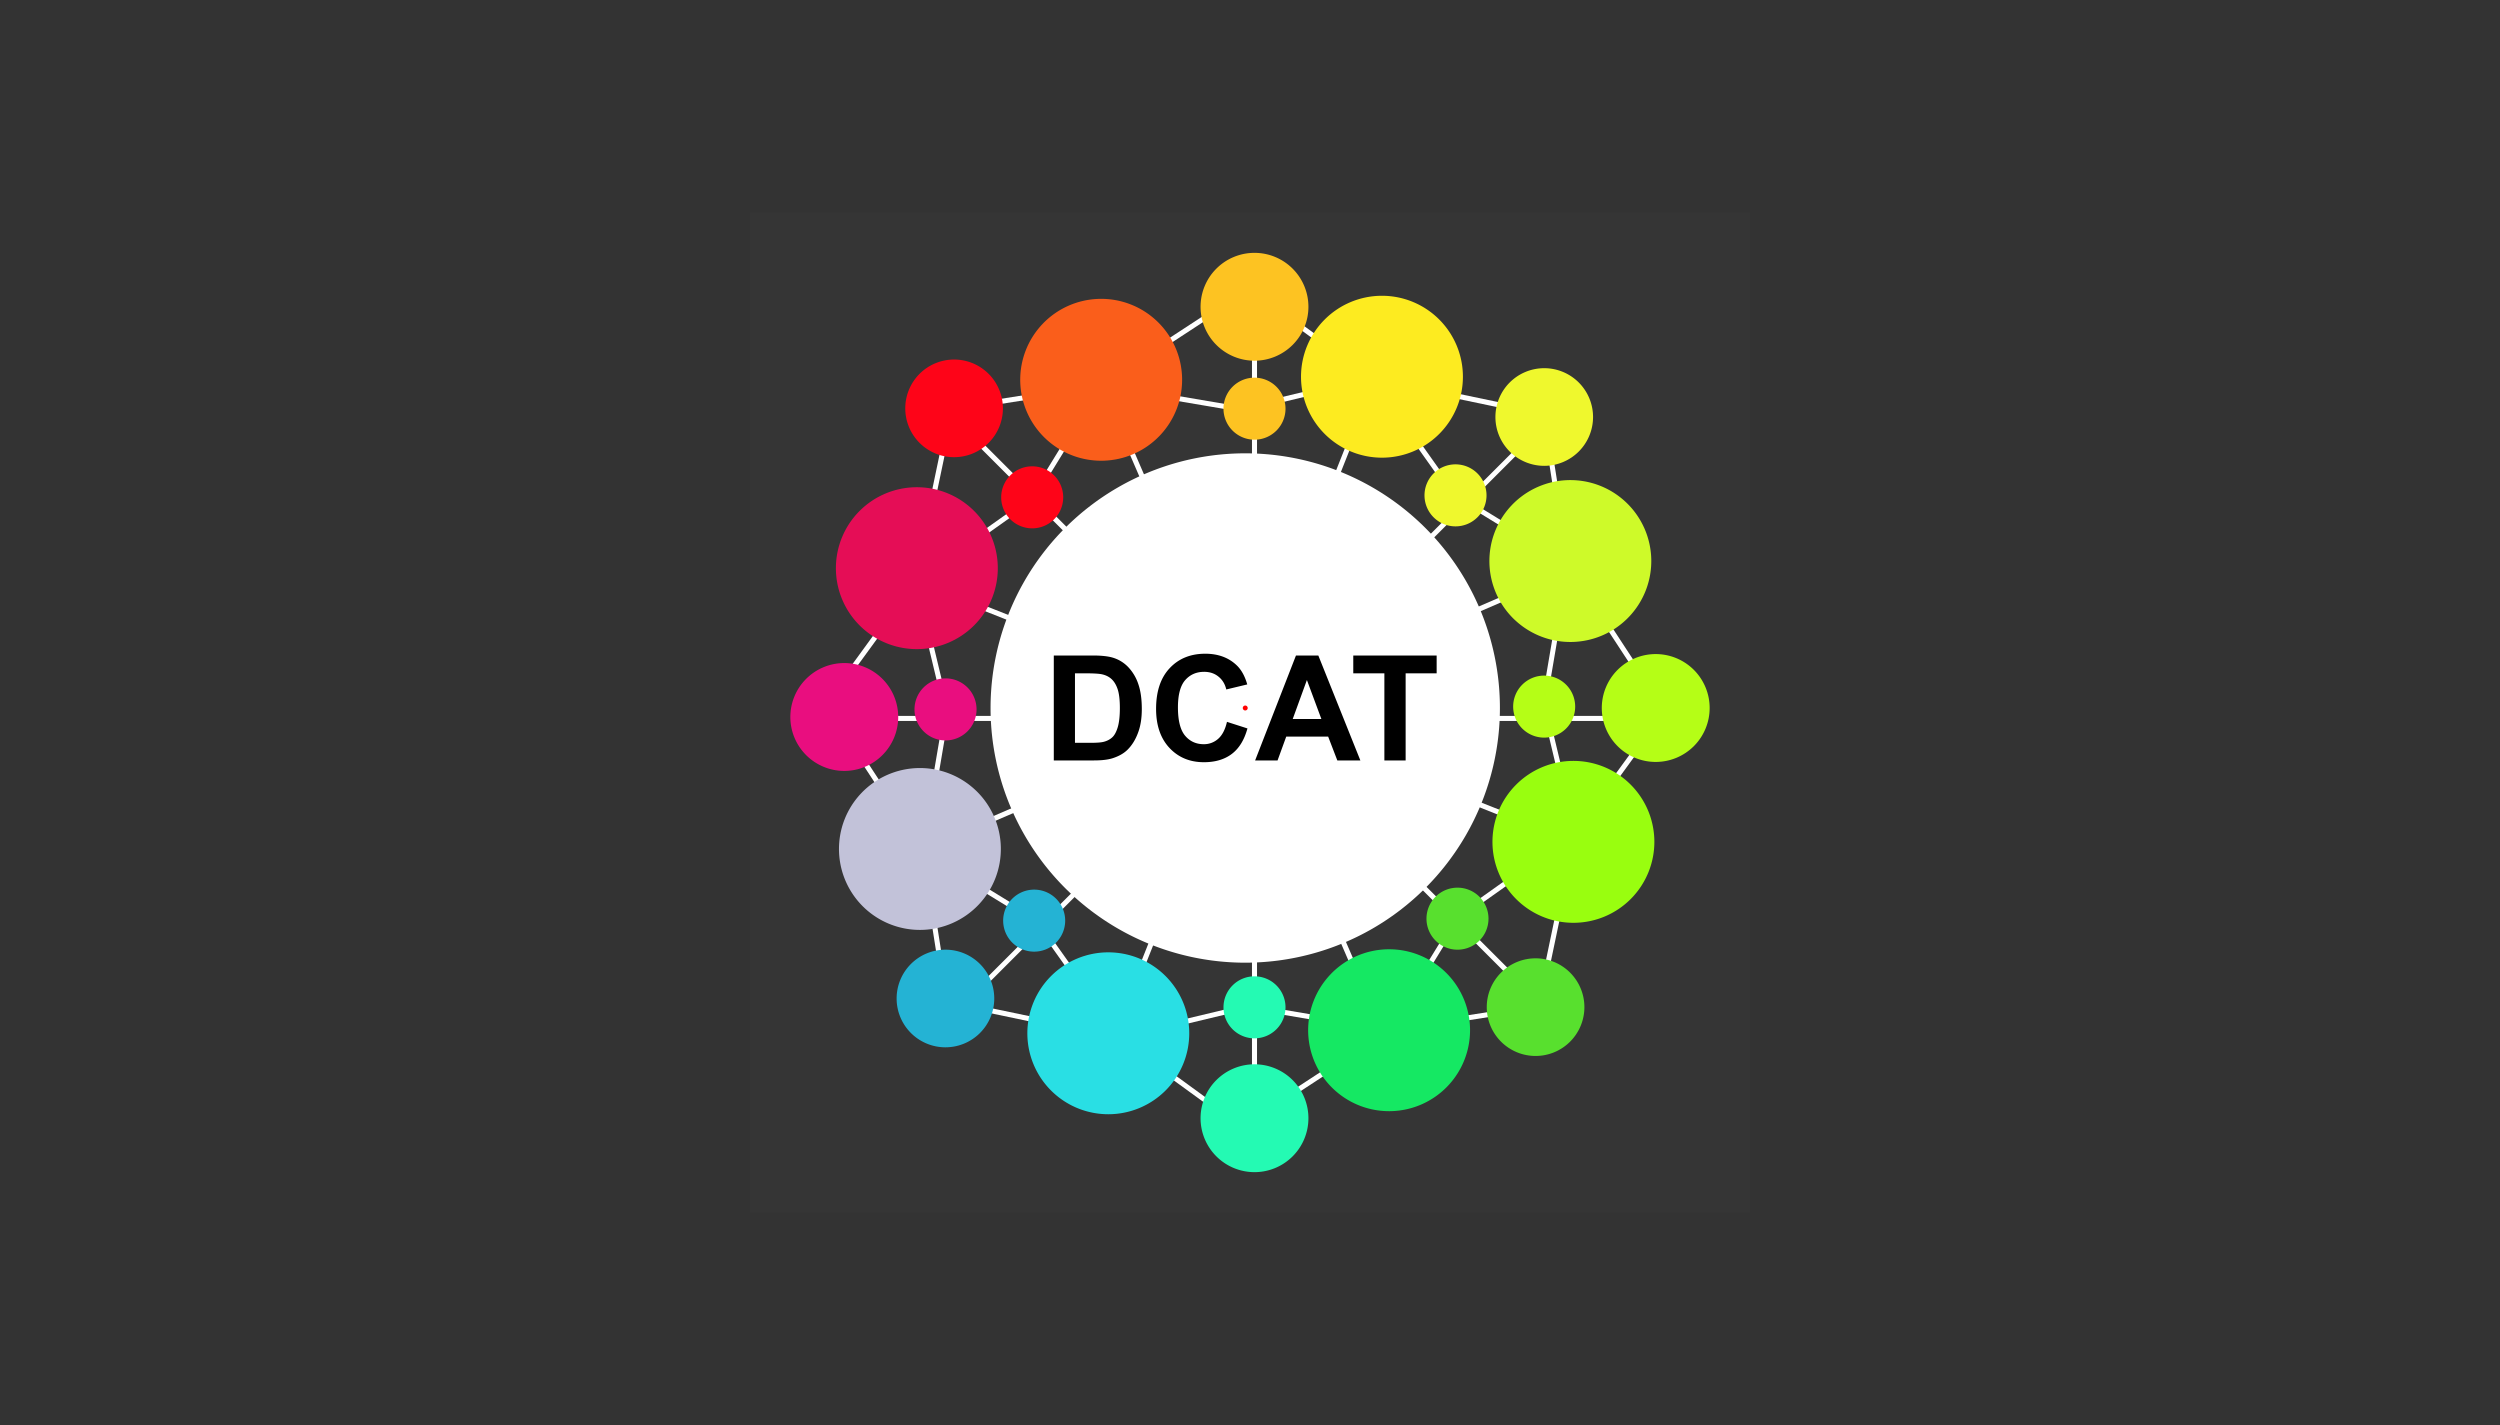 <svg xmlns="http://www.w3.org/2000/svg" viewBox="0 0 200 114"><rect x="0" y="0" width="200" height="114" fill="#333333" stroke="none"/><path d="M60 17h80v80H60z" fill="#353535"/><path d="M109.758 30.396l-10.293 25.95-11.073-25.635-.37.166 11.065 25.627-25.95-10.294-.142.378L98.93 56.882 73.31 67.947l.166.378 25.627-11.073-10.294 25.95.378.15 10.294-25.943 11.065 25.62.378-.158L99.85 57.244l25.95 10.293.15-.378L100 56.866l25.634-11.073-.165-.37-25.627 11.065 10.293-25.95z" style="line-height:normal;font-variant-ligatures:normal;font-variant-position:normal;font-variant-caps:normal;font-variant-numeric:normal;font-variant-alternates:normal;font-feature-settings:normal;text-indent:0;text-align:start;text-decoration-line:none;text-decoration-style:solid;text-decoration-color:#000;text-transform:none;text-orientation:mixed;white-space:normal;shape-padding:0;isolation:auto;mix-blend-mode:normal;solid-color:#000;solid-opacity:1" color="#000" font-weight="400" font-family="sans-serif" overflow="visible" fill="#fff"/><path d="M123.32 33.846l-23.154 23.146-22.95-22.95-.283.292 22.95 22.95L76.743 80.42l.283.284 23.139-23.138L123.5 80.902l.291-.284-23.343-23.343 23.154-23.146z" style="line-height:normal;font-variant-ligatures:normal;font-variant-position:normal;font-variant-caps:normal;font-variant-numeric:normal;font-variant-alternates:normal;font-feature-settings:normal;text-indent:0;text-align:start;text-decoration-line:none;text-decoration-style:solid;text-decoration-color:#000;text-transform:none;text-orientation:mixed;white-space:normal;shape-padding:0;isolation:auto;mix-blend-mode:normal;solid-color:#000;solid-opacity:1" color="#000" font-weight="400" font-family="sans-serif" overflow="visible" fill="#fff"/><path d="M100.244 23.111l-.236.323 9.238 6.726-9.75 2.339.095.394 10.041-2.41 6.245 8.797.331-.229-6.017-8.49 12.081 2.529.079-.402-12.506-2.615-.04-.047-.04.008zm-1.472.52l-10.695 6.994-.063-.008-.024.04-11.624 1.834.063.394 11.286-1.772-5.238 8.545.339.212 5.403-8.804 10.631 1.803.071-.394-10.254-1.748 10.325-6.757zm24.989 9.742l-.394.063 1.772 11.286-8.545-5.237-.213.338 8.805 5.403-1.803 10.632.393.07 1.749-10.253 6.757 10.324.339-.22-6.994-10.695.008-.063-.04-.024zm-48.08.52l-2.615 12.506-.047.04.008.047-6.923 9.521.323.229 6.726-9.23 2.339 9.742.394-.087-2.41-10.05 8.797-6.236-.229-.331-8.49 6.017 2.529-12.081zm48.064 22.61l-.386.095 2.402 10.041-8.789 6.246.228.33 8.482-6.017-2.52 12.081.394.08 2.622-12.507.048-.04-.008-.047 6.914-9.513-.322-.237-6.726 9.238zm-56.782.757l-.34.22 6.994 10.695-.008.063.04.024 1.835 11.624.394-.063-1.772-11.286 8.545 5.238.212-.339-8.805-5.403 1.804-10.631-.394-.071-1.748 10.254zm49.466 16.129l-5.403 8.804-10.632-1.803-.07.394 10.253 1.748-10.325 6.757.22.339 10.696-6.994.063.009.024-.04 11.624-1.835-.063-.394-11.286 1.772 5.237-8.545zm-33.062.59l-.33.229 6.016 8.482-12.08-2.52-.087.393L89.4 83.186l.031.047.048-.016L99 90.14l.228-.323-9.23-6.726 9.742-2.339-.086-.386-10.05 2.402z" style="line-height:normal;font-variant-ligatures:normal;font-variant-position:normal;font-variant-caps:normal;font-variant-numeric:normal;font-variant-alternates:normal;font-feature-settings:normal;text-indent:0;text-align:start;text-decoration-line:none;text-decoration-style:solid;text-decoration-color:#000;text-transform:none;text-orientation:mixed;white-space:normal;shape-padding:0;isolation:auto;mix-blend-mode:normal;solid-color:#000;solid-opacity:1" color="#000" font-weight="400" font-family="sans-serif" overflow="visible" fill="#fff"/><path d="M133.292 57.474H67.427M100.36 24.542v65.865" fill="none" stroke="#fff" stroke-width=".403"/><path d="M119.993 56.64A20.374 20.374 0 0199.62 77.015 20.374 20.374 0 0179.245 56.64a20.374 20.374 0 0120.374-20.374 20.374 20.374 0 0120.374 20.374z" fill="#fff"/><path d="M136.772 56.64a4.315 4.315 0 01-4.314 4.315 4.315 4.315 0 01-4.315-4.315 4.315 4.315 0 014.315-4.314 4.315 4.315 0 014.314 4.314z" fill="#b5fe16"/><path d="M100.36 93.772a4.315 4.315 0 01-4.315-4.314 4.315 4.315 0 014.315-4.315 4.315 4.315 0 014.314 4.315 4.315 4.315 0 01-4.314 4.314z" fill="#24fab3"/><path d="M63.228 57.36a4.315 4.315 0 014.314-4.315 4.315 4.315 0 014.315 4.315 4.315 4.315 0 01-4.315 4.314 4.315 4.315 0 01-4.314-4.314z" fill="#e90e7f"/><path d="M100.36 20.228a4.315 4.315 0 014.314 4.314 4.315 4.315 0 01-4.314 4.315 4.315 4.315 0 01-4.315-4.315 4.315 4.315 0 014.315-4.314z" fill="#fdc322"/><path d="M79.824 45.454a6.476 6.476 0 01-6.476 6.476 6.476 6.476 0 01-6.476-6.476 6.476 6.476 0 016.476-6.476 6.476 6.476 0 016.476 6.476z" fill="#e50d56"/><path d="M110.557 36.614a6.476 6.476 0 01-6.476-6.476 6.476 6.476 0 016.476-6.476 6.476 6.476 0 016.476 6.476 6.476 6.476 0 01-6.476 6.476z" fill="#fdeb20"/><path d="M119.397 67.348a6.476 6.476 0 016.476-6.476 6.476 6.476 0 016.476 6.476 6.476 6.476 0 01-6.476 6.476 6.476 6.476 0 01-6.476-6.476z" fill="#99fe0f"/><path d="M88.664 76.187a6.476 6.476 0 016.476 6.476 6.476 6.476 0 01-6.476 6.476 6.476 6.476 0 01-6.476-6.476 6.476 6.476 0 016.476-6.476z" fill="#29dfe4"/><path d="M78.05 63.22a6.476 6.476 0 01.24 9.155 6.476 6.476 0 01-9.154.24 6.476 6.476 0 01-.24-9.154 6.476 6.476 0 019.154-.24z" fill="#c2c2d9"/><path d="M92.791 34.84a6.476 6.476 0 01-9.155.241 6.476 6.476 0 01-.24-9.155 6.476 6.476 0 019.155-.24 6.476 6.476 0 01.24 9.155z" fill="#fa5e1b"/><path d="M121.17 49.582a6.476 6.476 0 01-.24-9.156 6.476 6.476 0 019.155-.24 6.476 6.476 0 01.24 9.155 6.476 6.476 0 01-9.154.24z" fill="#cefa29"/><path d="M106.43 77.96a6.476 6.476 0 019.155-.24 6.476 6.476 0 01.24 9.156 6.476 6.476 0 01-9.155.24 6.476 6.476 0 01-.24-9.155z" fill="#15e863"/><path d="M127.444 33.36a3.906 3.906 0 01-3.906 3.907 3.906 3.906 0 01-3.905-3.906 3.906 3.906 0 013.905-3.906 3.906 3.906 0 013.906 3.906z" fill="#eff82d"/><path d="M122.846 84.477a3.906 3.906 0 01-3.906-3.905 3.906 3.906 0 013.906-3.906 3.906 3.906 0 013.906 3.906 3.906 3.906 0 01-3.906 3.905z" fill="#58e02e"/><path d="M71.73 79.88a3.906 3.906 0 013.906-3.906 3.906 3.906 0 013.905 3.905 3.906 3.906 0 01-3.905 3.906 3.906 3.906 0 01-3.906-3.906z" fill="#24b3d4"/><path d="M76.328 28.763a3.906 3.906 0 013.905 3.906 3.906 3.906 0 01-3.905 3.906 3.906 3.906 0 01-3.906-3.906 3.906 3.906 0 013.906-3.906z" fill="#fe0418"/><path d="M118.922 39.63a2.481 2.481 0 01-2.48 2.48 2.481 2.481 0 01-2.482-2.48 2.481 2.481 0 012.481-2.482 2.481 2.481 0 012.481 2.481z" fill="#eff82d"/><path d="M125.288 58.283a2.481 2.481 0 01-3.509 0 2.481 2.481 0 010-3.508 2.481 2.481 0 013.509 0 2.481 2.481 0 010 3.508z" fill="#b5fe16"/><path d="M116.599 75.975a2.481 2.481 0 01-2.481-2.481 2.481 2.481 0 012.48-2.481 2.481 2.481 0 012.482 2.481 2.481 2.481 0 01-2.481 2.481z" fill="#58e02e"/><path d="M98.605 82.34a2.481 2.481 0 010-3.508 2.481 2.481 0 013.509 0 2.481 2.481 0 010 3.509 2.481 2.481 0 01-3.509 0z" fill="#24fab3"/><path d="M80.253 73.652a2.481 2.481 0 012.481-2.482 2.481 2.481 0 012.481 2.482 2.481 2.481 0 01-2.481 2.48 2.481 2.481 0 01-2.481-2.48z" fill="#24b3d4"/><path d="M73.887 54.997a2.481 2.481 0 013.51 0 2.481 2.481 0 010 3.51 2.481 2.481 0 01-3.51 0 2.481 2.481 0 010-3.51z" fill="#e90e7f"/><path d="M82.577 37.306a2.481 2.481 0 012.48 2.48 2.481 2.481 0 01-2.48 2.482 2.481 2.481 0 01-2.482-2.481 2.481 2.481 0 012.482-2.481z" fill="#fe0418"/><path d="M102.114 30.94a2.481 2.481 0 010 3.509 2.481 2.481 0 01-3.509 0 2.481 2.481 0 010-3.509 2.481 2.481 0 013.509 0z" fill="#fdc322"/><path d="M96.417 52.298c-1.176 0-2.13.39-2.851 1.166-.721.77-1.079 1.855-1.079 3.252 0 1.32.361 2.363 1.079 3.127.718.76 1.634 1.134 2.749 1.134.9 0 1.644-.219 2.228-.662.588-.446 1-1.123 1.253-2.04l-1.639-.527c-.14.614-.376 1.068-.7 1.354a1.69 1.69 0 01-1.158.434c-.61 0-1.107-.227-1.489-.678-.381-.45-.575-1.207-.575-2.268 0-1 .19-1.727.575-2.173.39-.447.898-.67 1.52-.67.45 0 .83.126 1.142.378.317.252.531.597.63 1.032l1.678-.402c-.191-.672-.477-1.185-.859-1.543-.64-.607-1.477-.914-2.504-.914zm-12.113.142v8.395h3.19c.626 0 1.13-.055 1.504-.173.5-.16.896-.383 1.19-.67.389-.378.687-.877.897-1.488.172-.5.26-1.089.26-1.78 0-.786-.092-1.45-.276-1.985a3.666 3.666 0 00-.803-1.362 2.813 2.813 0 00-1.268-.772c-.366-.107-.9-.165-1.599-.165zm19.374 0l-3.268 8.395h1.795l.694-1.906h3.354l.733 1.906h1.843l-3.363-8.395zm4.584 0v1.425h2.488v6.97h1.701v-6.97h2.481V52.44zm-22.264 1.425h.764c.69 0 1.157.026 1.394.079.316.069.573.2.78.394.205.194.365.464.48.81.114.348.173.848.173 1.497 0 .65-.059 1.166-.173 1.544-.115.374-.258.639-.441.803-.18.164-.41.286-.686.355-.21.053-.55.078-1.023.078h-1.268zm18.554.536l1.158 3.118h-2.292z" style="line-height:1.25;-inkscape-font-specification:'Arial, Bold';font-variant-ligatures:normal;font-variant-caps:normal;font-variant-numeric:normal;font-feature-settings:normal;text-align:start" font-weight="700" font-size="2.908" font-family="Arial" letter-spacing="0" word-spacing="0"/><path d="M99.816 56.64a.197.197 0 01-.197.198.197.197 0 01-.197-.198.197.197 0 01.197-.197.197.197 0 01.197.197z" fill="red"/></svg>
